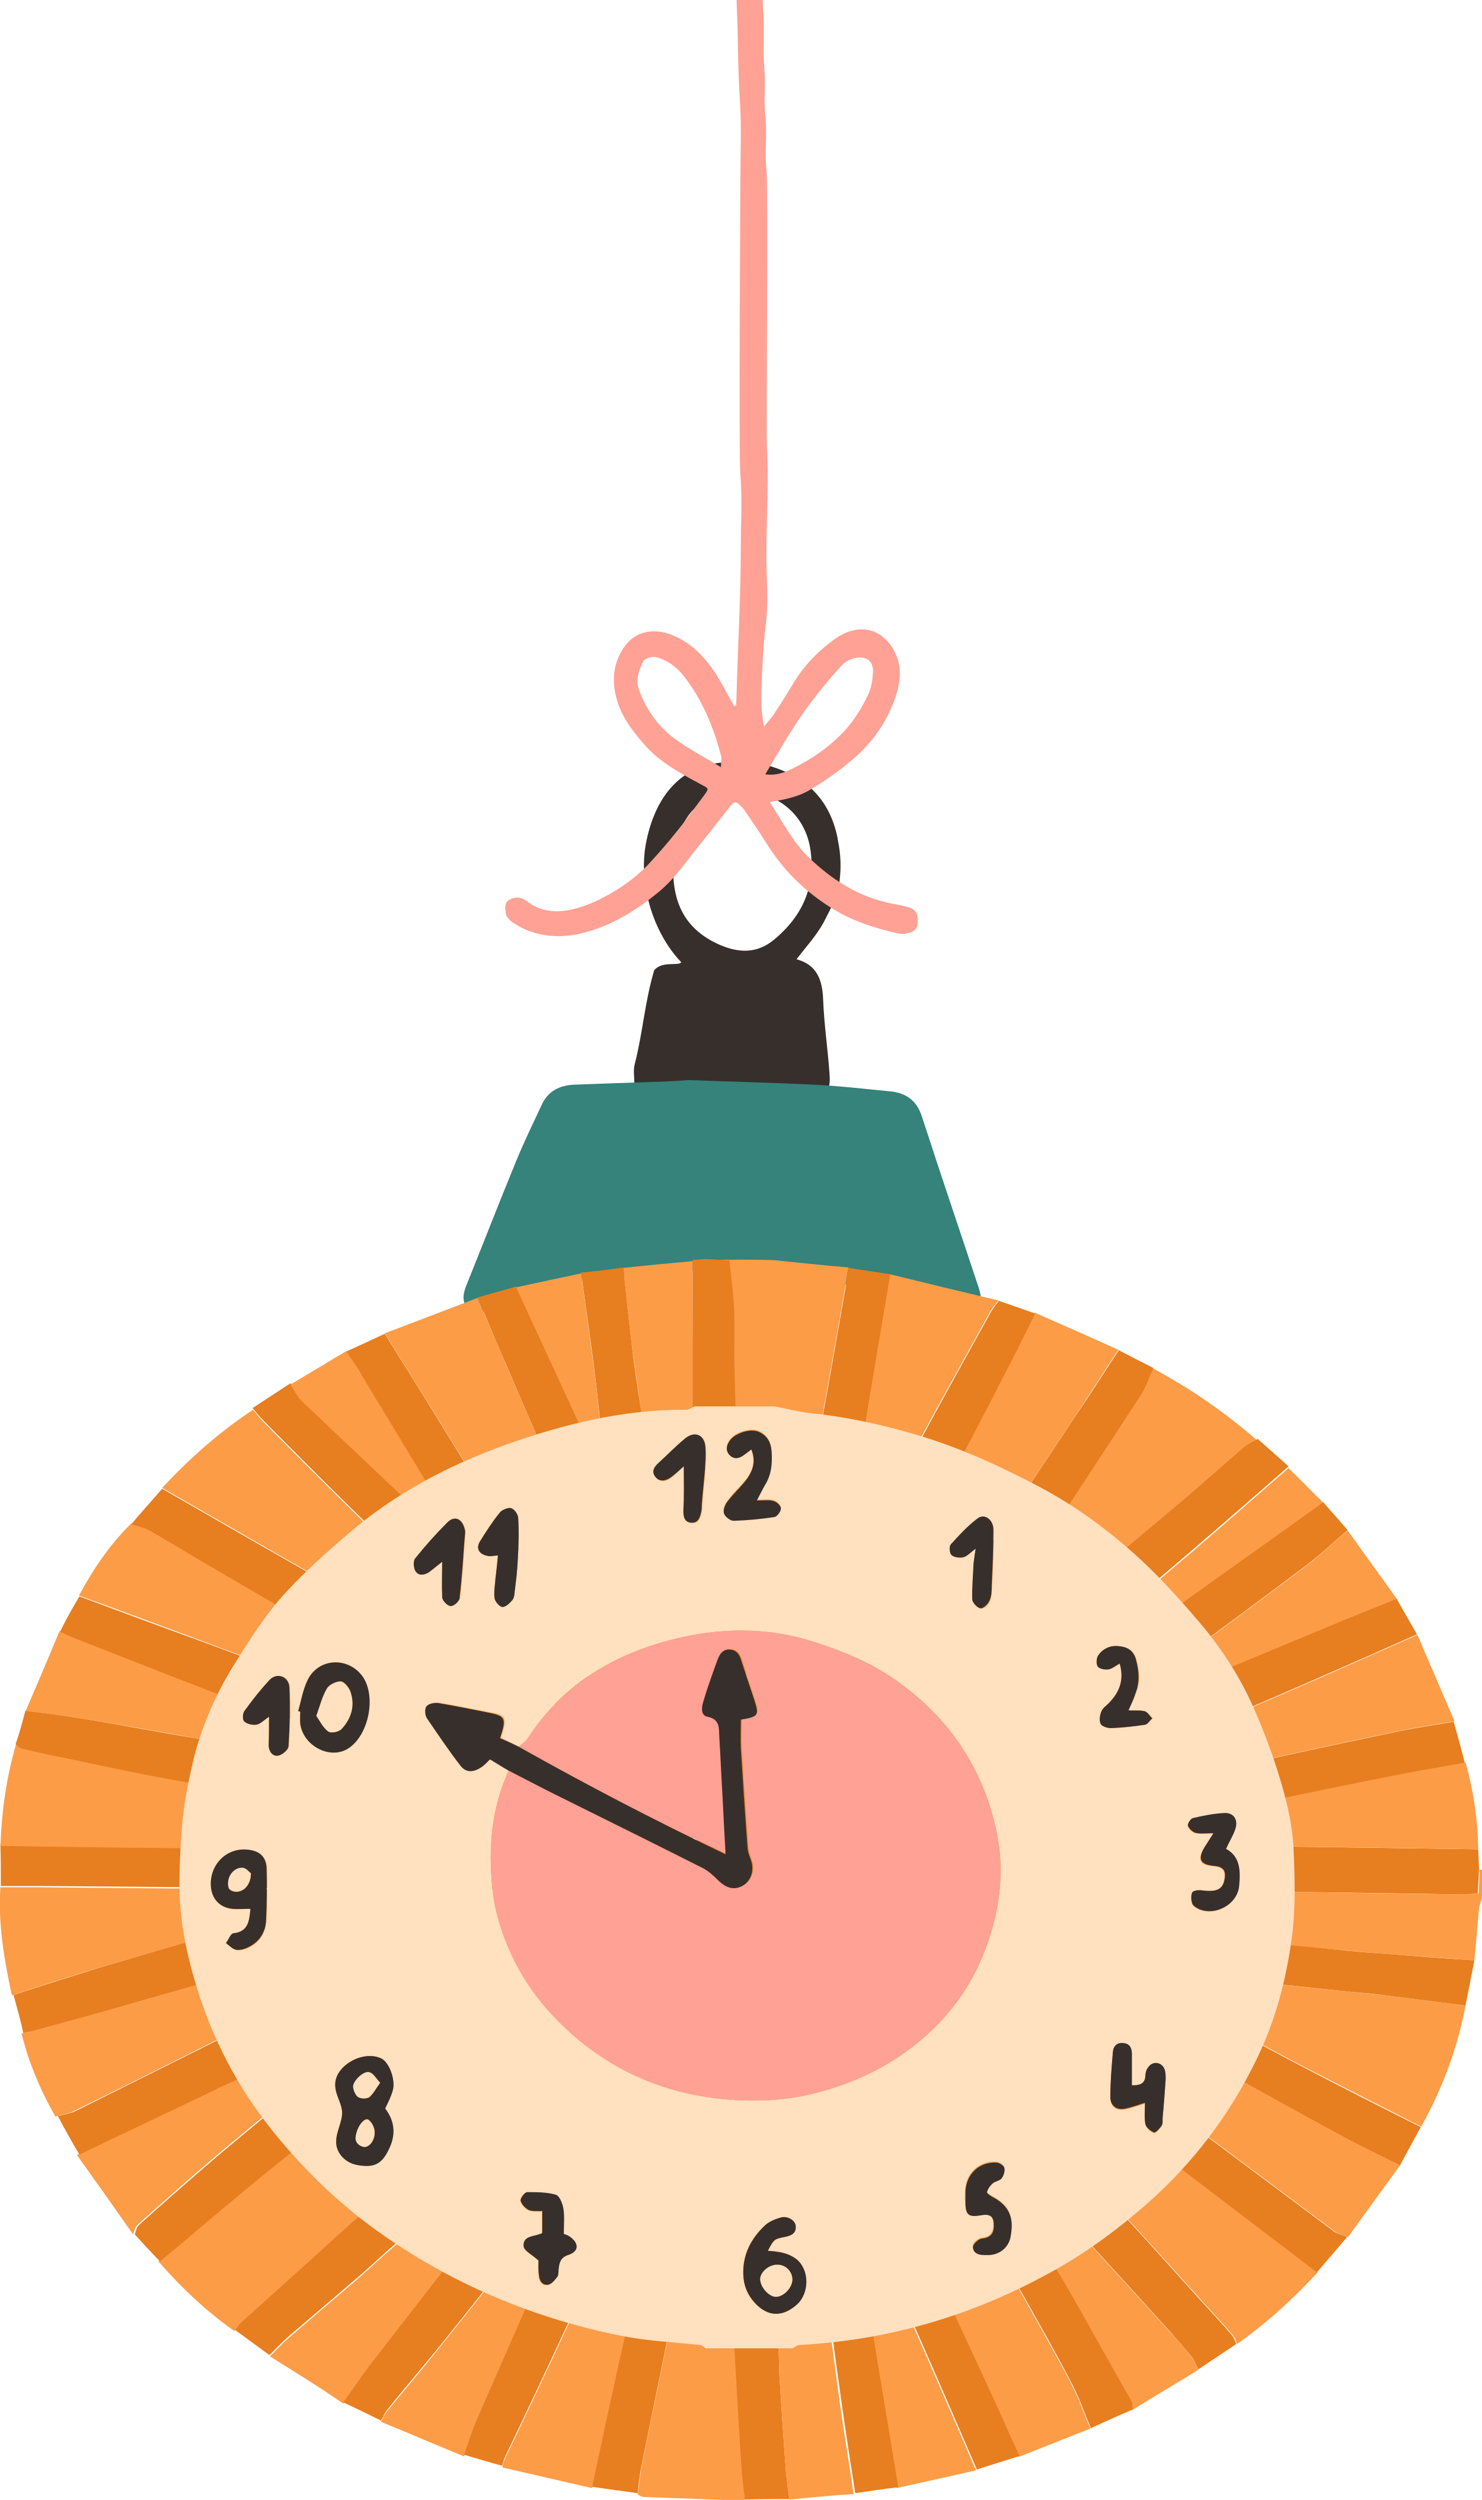 <svg width="166" height="280" viewBox="0 0 166 280" fill="none" xmlns="http://www.w3.org/2000/svg">
<g clip-path="url(#clip0)">
<path d="M94.046 98.645C93.857 100.3 93.005 101.86 92.249 103.326C91.444 104.792 90.309 106.022 89.221 107.441C91.492 108.055 92.107 109.71 92.201 111.933C92.296 114.676 92.722 117.466 92.911 120.209C93.053 122.195 92.722 122.431 90.687 122.431C86.619 122.431 82.551 122.337 78.482 122.337C76.874 122.337 72.096 121.864 71.055 121.296C71.055 120.634 70.913 119.878 71.102 119.168C72.001 115.669 72.238 112.122 73.278 108.67C74.177 107.582 76.022 108.244 76.306 107.772C73.136 104.461 71.528 99.023 72.332 94.578C73.184 89.944 75.644 86.066 80.469 85.451C82.125 85.215 85.815 85.687 86.004 85.735C90.214 86.917 92.911 89.471 93.81 93.821C93.81 94.152 94.377 95.855 94.046 98.645ZM75.407 97.652C75.454 101.151 76.732 103.752 79.76 105.407C81.983 106.589 84.395 107.11 86.619 105.313C89.93 102.617 91.444 99.165 90.735 94.909C90.072 91.22 87.139 88.808 83.449 88.667C79.428 88.525 76.826 90.369 75.786 94.247C75.454 95.287 75.597 96.517 75.407 97.652Z" fill="#372F2C"/>
<path d="M77.016 120.965C81.746 121.155 86.43 121.249 91.113 121.486C93.999 121.627 96.885 121.958 99.77 122.242C101.521 122.431 102.703 123.283 103.271 125.08C105.353 131.511 107.529 137.895 109.657 144.326C109.799 144.799 109.941 145.367 109.799 145.84C109.657 146.313 109.279 146.927 108.853 147.116C108.427 147.306 107.529 147.116 107.339 146.833C106.724 145.84 105.778 145.745 104.832 145.603C99.439 144.705 94.046 143.617 88.606 143.002C82.267 142.293 75.88 142.151 69.494 142.719C65.425 143.097 61.404 143.57 57.525 144.752C56.343 145.083 55.16 145.319 54.498 146.596C54.308 146.975 53.315 147.211 52.842 147.069C52.416 146.927 51.99 146.171 51.943 145.603C51.848 144.988 52.085 144.326 52.322 143.759C54.166 139.172 55.964 134.537 57.856 129.95C58.708 127.87 59.701 125.836 60.648 123.803C61.357 122.195 62.729 121.533 64.385 121.486C67.933 121.344 71.481 121.249 75.029 121.107C75.738 121.06 77.016 121.013 77.016 120.965Z" fill="#35837A"/>
<path d="M166 212.565C165.905 212.943 165.716 213.369 165.669 213.747C165.48 215.686 165.338 217.625 165.148 219.564C161.506 219.28 157.863 219.044 154.221 218.76C152.754 218.665 151.288 218.476 149.821 218.382C147.077 218.145 144.333 217.909 141.59 217.625C140.502 217.531 139.414 217.341 138.373 217.294C136.717 217.247 135.014 217.105 133.358 217.341C132.696 217.436 131.892 218.334 131.561 219.044C131.135 219.99 131.797 220.794 132.743 221.172C133.169 221.361 133.595 221.503 134.021 221.503C135.913 221.645 137.852 221.739 139.745 221.928C143.482 222.307 147.266 222.685 151.004 223.063C152.423 223.205 153.795 223.347 155.214 223.489C158.194 223.867 161.175 224.246 164.155 224.624C163.256 229.4 161.553 233.94 159.188 238.196C154.788 235.926 150.341 233.704 145.942 231.434C142.914 229.873 139.934 228.218 136.954 226.563C136.055 226.09 135.25 225.381 134.352 224.908C133.027 224.198 131.702 224.577 130.993 225.712C130.378 226.657 130.709 227.698 131.892 228.691C132.223 228.975 132.554 229.353 132.932 229.542C136.386 231.481 139.887 233.42 143.387 235.359C145.989 236.777 148.544 238.243 151.193 239.615C153.038 240.608 154.977 241.506 156.87 242.452C154.93 245.148 152.943 247.843 151.004 250.539C150.483 250.349 149.868 250.208 149.443 249.877C144.239 245.999 139.082 242.121 133.879 238.243C131.986 236.825 130.047 235.453 128.107 234.082C127.256 233.467 126.262 233.042 125.269 233.798C123.755 234.839 123.897 236.541 125.505 237.77C128.769 240.182 131.986 242.594 135.203 245.053C139.366 248.174 143.482 251.343 147.598 254.511C144.854 257.49 141.873 260.186 138.562 262.55C138.42 262.219 138.325 261.794 138.089 261.557C137.001 260.28 135.865 259.051 134.73 257.821C130.898 253.565 127.066 249.356 123.187 245.1C120.207 241.837 117.227 238.527 114.152 235.311C110.509 231.481 106.819 227.698 103.129 223.915C99.723 220.462 96.27 217.058 92.864 213.653C92.485 213.274 92.107 212.802 91.681 212.329C93.1 212.14 94.377 211.856 95.655 211.856C105.211 211.714 114.719 211.525 124.275 211.477C129.574 211.477 134.825 211.714 140.123 211.809C148.118 211.95 156.113 212.092 164.108 212.187C164.581 212.187 165.101 212.092 165.622 212.045C165.669 211.099 165.716 210.248 165.763 209.397C165.858 209.397 166 209.444 166.095 209.444C166 210.484 166 211.525 166 212.565Z" fill="#FC9C47"/>
<path d="M79.05 141.158C79.097 141.063 86.099 141.063 86.903 141.158C89.599 141.442 92.296 141.725 95.04 141.962C94.898 142.719 94.756 143.475 94.661 144.232C93.999 148.015 93.337 151.751 92.674 155.534C91.917 159.648 91.113 163.81 90.403 167.924C89.694 172.322 89.079 176.767 88.369 181.165C88.133 182.725 88.842 184.286 90.025 184.57C91.066 184.854 92.343 183.955 92.722 182.394C93.573 178.469 94.33 174.544 95.04 170.572C95.702 166.931 96.27 163.29 96.837 159.648C97.263 157.047 97.689 154.494 98.115 151.94C98.635 148.866 99.155 145.792 99.676 142.719C103.744 143.712 107.812 144.705 111.834 145.651C111.55 146.076 111.171 146.454 110.935 146.88C108.853 150.663 106.772 154.399 104.69 158.182C102.893 161.493 101.048 164.85 99.297 168.208C98.682 169.343 98.257 170.572 99.108 171.802C101.048 172.937 101.994 172.842 103.129 170.998C104.69 168.444 106.204 165.796 107.623 163.148C109.752 159.175 111.786 155.156 113.868 151.136C114.577 149.765 115.24 148.393 115.902 147.022C119.024 148.393 122.146 149.765 125.269 151.183C123.613 153.69 122.005 156.243 120.349 158.75C116.753 164.188 113.111 169.626 109.468 175.065C107.812 177.524 106.109 179.935 104.501 182.394C103.602 183.766 103.697 185.232 104.643 185.894C105.542 186.556 107.197 186.319 108.096 185.279C109.374 183.766 110.651 182.205 111.739 180.597C117.085 172.558 122.43 164.424 127.729 156.338C128.344 155.392 128.675 154.304 129.148 153.264C133.358 155.534 137.285 158.23 140.833 161.351C140.312 161.682 139.697 161.965 139.224 162.344C137.143 164.141 135.061 165.985 132.98 167.782C129.858 170.43 126.688 173.031 123.566 175.727C120.254 178.564 117.037 181.496 113.726 184.381C109.326 188.211 104.832 191.947 100.433 195.777C96.506 199.182 92.674 202.729 88.795 206.181C86.761 207.978 85.862 207.127 84.632 205.33C84.254 204.81 84.206 204.006 84.159 203.296C83.97 200.033 83.875 196.77 83.733 193.46C83.591 190.008 83.497 186.509 83.355 183.057C83.213 180.125 83.118 177.145 82.976 174.213C82.834 171.66 82.692 169.106 82.598 166.505C82.456 162.013 82.314 157.52 82.219 153.028C82.172 150.9 82.267 148.772 82.172 146.644C82.078 144.894 81.841 143.097 81.652 141.347C80.753 141.253 79.901 141.205 79.05 141.158Z" fill="#FC9C47"/>
<path d="M165.574 207.127C165.622 207.883 165.622 208.64 165.669 209.397C165.622 210.248 165.574 211.052 165.527 212.045C165.007 212.092 164.533 212.187 164.013 212.187C156.018 212.045 148.023 211.95 140.028 211.809C134.73 211.714 129.479 211.43 124.181 211.477C114.625 211.525 105.116 211.714 95.56 211.856C94.283 211.856 93.053 212.14 91.586 212.329C92.012 212.802 92.343 213.274 92.769 213.653C96.175 217.105 99.628 220.462 103.034 223.915C106.724 227.698 110.414 231.481 114.057 235.311C117.085 238.527 120.112 241.837 123.093 245.1C126.972 249.309 130.804 253.565 134.635 257.821C135.771 259.051 136.906 260.28 137.994 261.557C138.231 261.841 138.325 262.219 138.467 262.55C137.048 263.496 135.629 264.442 134.21 265.388C133.973 264.962 133.831 264.442 133.547 264.063C132.743 263.07 131.892 262.125 131.04 261.131C127.019 256.686 122.998 252.288 118.977 247.89C116.091 244.769 113.253 241.601 110.367 238.527C107.481 235.453 104.596 232.427 101.663 229.448C97.216 224.955 92.722 220.51 88.227 216.017C87.802 215.592 87.281 215.166 86.856 214.788C85.436 215.403 84.774 216.301 84.963 217.72C85.105 218.666 85.294 219.611 85.342 220.557C85.626 225.57 85.862 230.535 86.146 235.548C86.288 238.054 86.43 240.561 86.524 243.067C86.666 246.708 86.808 250.397 86.903 254.038C87.045 257.821 87.187 261.604 87.281 265.388C87.281 265.529 87.281 265.624 87.281 265.766C87.518 269.454 87.754 273.19 88.038 276.879C88.133 277.872 88.275 278.912 88.417 279.905C86.761 279.905 85.058 279.905 83.402 279.953C83.26 278.818 83.118 277.683 83.024 276.501C82.74 272.292 82.456 268.036 82.267 263.827C81.983 258.389 81.746 252.95 81.463 247.465C81.321 244.769 81.179 242.074 81.084 239.378C80.942 235.453 80.847 231.528 80.658 227.603C80.564 225.381 80.327 223.111 80.185 220.888C80.185 220.794 79.996 220.746 79.76 220.604C79.286 221.077 78.766 221.55 78.246 222.023C75.928 224.057 73.657 226.137 71.291 228.123C67.98 230.961 64.621 233.751 61.31 236.588C59.086 238.527 56.863 240.513 54.639 242.405C51.139 245.431 47.591 248.411 44.137 251.437C42.671 252.714 41.299 254.038 39.832 255.268C37.373 257.396 34.865 259.524 32.358 261.652C31.601 262.314 30.891 263.07 30.182 263.78C28.904 262.834 27.58 261.888 26.303 260.942C26.587 260.611 26.823 260.186 27.154 259.902C29.803 257.49 32.5 255.078 35.196 252.667C36.663 251.343 38.129 249.971 39.643 248.647C42.103 246.519 44.658 244.391 47.118 242.263C49.388 240.277 51.659 238.243 53.93 236.304C58.235 232.616 62.54 228.975 66.845 225.286C68.169 224.151 69.447 222.969 70.771 221.834C73.562 219.375 76.401 216.916 79.192 214.504C79.996 213.842 80.138 213.038 79.665 211.998C79.192 211.998 78.766 211.998 78.293 211.998C67.602 211.856 56.863 211.761 46.172 211.619C32.311 211.477 18.402 211.336 4.541 211.241C3.075 211.241 1.561 211.241 0.095 211.241C0.095 209.68 0.095 208.167 0.047 206.607C26.208 207.127 52.321 206.985 78.766 206.985C78.388 206.512 78.246 206.276 78.056 206.134C74.225 202.54 70.345 198.946 66.513 195.304C63.533 192.467 60.506 189.63 57.572 186.745C51.328 180.692 45.131 174.592 38.886 168.491C35.764 165.418 32.689 162.296 29.567 159.175C29.094 158.702 28.715 158.23 28.29 157.709C29.709 156.764 31.128 155.865 32.547 154.919C32.973 155.534 33.257 156.291 33.777 156.764C38.792 161.587 43.853 166.363 48.915 171.14C52.889 174.923 56.816 178.753 60.742 182.584C65.804 187.502 70.819 192.373 75.88 197.291C76.826 198.189 77.867 198.993 78.908 199.892C79.05 199.844 79.192 199.797 79.286 199.702C79.097 196.723 78.908 193.697 78.766 190.717C78.624 187.265 78.482 183.766 78.34 180.314C78.246 177.618 78.056 174.923 77.962 172.227C77.82 168.633 77.631 165.039 77.583 161.445C77.536 154.683 77.583 147.873 77.583 141.111C78.056 141.063 78.577 141.063 79.05 141.016C79.901 141.063 80.706 141.111 81.699 141.158C81.888 142.955 82.125 144.705 82.219 146.454C82.314 148.582 82.219 150.71 82.267 152.839C82.361 157.331 82.503 161.824 82.645 166.316C82.74 168.87 82.882 171.423 83.024 174.024C83.166 176.956 83.308 179.935 83.402 182.867C83.544 186.319 83.639 189.819 83.781 193.271C83.922 196.534 84.017 199.797 84.206 203.107C84.254 203.817 84.301 204.621 84.679 205.141C85.909 206.938 86.808 207.789 88.842 205.992C92.722 202.54 96.553 198.993 100.48 195.588C104.879 191.758 109.374 187.975 113.773 184.191C117.085 181.354 120.301 178.422 123.613 175.537C126.735 172.842 129.905 170.241 133.027 167.593C135.109 165.796 137.19 163.952 139.272 162.155C139.745 161.776 140.312 161.492 140.88 161.161C142.015 162.202 143.198 163.195 144.333 164.235C140.738 167.404 137.095 170.572 133.453 173.693C129.337 177.24 125.127 180.739 120.964 184.286C117.132 187.596 113.3 190.907 109.468 194.217C105.305 197.858 101.142 201.499 97.026 205.141C96.506 205.614 96.033 206.181 95.371 206.843C119.024 206.37 142.299 206.796 165.574 207.127Z" fill="#E77E1F"/>
<path d="M0.047 211.383C1.514 211.383 3.028 211.383 4.494 211.383C18.355 211.525 32.263 211.619 46.124 211.761C56.816 211.856 67.554 211.998 78.246 212.14C78.671 212.14 79.144 212.14 79.618 212.14C80.091 213.18 79.949 213.937 79.144 214.646C76.353 217.105 73.515 219.517 70.724 221.976C69.399 223.111 68.122 224.293 66.797 225.428C62.492 229.116 58.188 232.758 53.883 236.446C51.612 238.433 49.341 240.466 47.07 242.405C44.61 244.533 42.056 246.661 39.596 248.789C38.082 250.113 36.616 251.484 35.149 252.809C32.453 255.22 29.803 257.632 27.107 260.044C26.776 260.328 26.539 260.753 26.255 261.084C23.086 258.862 20.295 256.213 17.74 253.281C20.673 250.822 23.606 248.316 26.587 245.857C29.141 243.729 31.743 241.648 34.345 239.567C36.568 237.77 38.839 235.926 41.015 234.082C41.63 233.562 42.198 232.9 42.623 232.19C43.144 231.386 43.191 230.535 42.482 229.684C41.772 228.833 40.92 228.596 39.88 229.022C39.359 229.258 38.792 229.448 38.319 229.826C35.244 232.332 32.169 234.886 29.094 237.392C26.918 239.189 24.741 240.986 22.613 242.83C20.2 244.911 17.787 247.039 15.375 249.215C15.138 249.451 15.044 249.877 14.902 250.255C12.82 247.276 10.739 244.344 8.61 241.364C13.814 238.858 19.065 236.399 24.268 233.893C26.634 232.758 29.094 231.717 31.364 230.488C32.973 229.589 34.534 228.549 35.953 227.367C36.899 226.61 36.899 225.286 36.237 224.435C35.48 223.394 34.629 223.158 33.351 223.773C32.405 224.198 31.601 224.813 30.655 225.286C23.18 229.022 15.706 232.805 8.184 236.494C7.569 236.777 6.859 236.872 6.197 237.061C4.541 234.129 3.217 231.055 2.413 227.745C2.838 227.651 3.311 227.603 3.737 227.461C7.191 226.516 10.644 225.522 14.098 224.577C18.544 223.3 22.944 222.07 27.391 220.746C28.337 220.463 29.33 219.942 30.087 219.328C31.506 218.145 31.175 216.301 29.425 215.639C28.857 215.403 28.053 215.497 27.438 215.686C21.95 217.247 16.463 218.807 11.023 220.415C7.758 221.361 4.541 222.449 1.325 223.489C0.473 219.469 -0.237 215.497 0.047 211.383Z" fill="#FC9C47"/>
<path d="M28.337 157.898C28.763 158.371 29.141 158.892 29.614 159.364C32.689 162.486 35.811 165.607 38.934 168.68C45.131 174.781 51.375 180.881 57.62 186.934C60.553 189.819 63.581 192.656 66.561 195.494C70.393 199.135 74.272 202.682 78.104 206.323C78.293 206.512 78.435 206.701 78.813 207.174C52.321 207.08 26.208 207.221 0.047 206.749C0.189 202.871 0.71 199.088 1.798 195.352C2.034 195.541 2.271 195.825 2.555 195.872C4.021 196.25 5.535 196.581 7.049 196.865C11.164 197.716 15.28 198.567 19.443 199.371C23.748 200.175 28.1 200.885 32.453 201.594C34.108 201.878 35.764 201.972 37.42 202.114C38.508 202.209 39.123 201.499 39.501 200.648C39.927 199.702 39.549 198.804 38.697 198.284C37.893 197.811 36.994 197.291 36.095 197.101C31.412 196.25 26.681 195.494 21.95 194.69C17.882 193.98 13.814 193.224 9.698 192.562C7.427 192.183 5.156 191.947 2.886 191.616C4.163 188.637 5.44 185.657 6.67 182.678C7.238 182.962 7.853 183.246 8.421 183.435C15.8 186.319 23.18 189.251 30.608 192.041C31.885 192.514 33.351 192.562 34.723 192.704C35.859 192.798 36.568 191.994 36.805 191.048C36.994 190.15 36.568 189.299 35.622 188.826C34.771 188.4 33.872 187.975 32.973 187.644C29.378 186.272 25.782 184.995 22.187 183.624C17.74 181.969 13.293 180.314 8.846 178.706C10.455 175.727 12.3 172.984 14.712 170.619C15.422 170.856 16.179 170.998 16.841 171.376C19.396 172.842 21.95 174.355 24.458 175.868C29.709 178.942 35.007 182.016 40.258 185.09C42.955 186.65 45.651 188.306 48.679 189.251C49.294 189.015 49.909 188.826 50.429 188.637C51.47 186.698 51.517 186.603 50.098 185.232C49.53 184.712 48.915 184.286 48.253 183.86C46.928 183.056 45.557 182.347 44.232 181.591C38.981 178.611 33.73 175.585 28.526 172.606C25.073 170.619 21.619 168.633 18.166 166.647C21.194 163.384 24.552 160.405 28.337 157.898Z" fill="#FC9C47"/>
<path d="M88.417 279.953C88.275 278.96 88.133 277.919 88.038 276.926C87.754 273.238 87.518 269.502 87.281 265.813C87.281 265.671 87.281 265.577 87.281 265.435C87.139 261.652 86.997 257.868 86.903 254.085C86.761 250.444 86.666 246.755 86.524 243.114C86.43 240.608 86.288 238.101 86.146 235.595C85.909 230.582 85.626 225.617 85.342 220.604C85.294 219.659 85.105 218.713 84.963 217.767C84.774 216.348 85.389 215.45 86.856 214.835C87.329 215.261 87.802 215.639 88.227 216.065C92.722 220.557 97.216 225.002 101.663 229.495C104.596 232.474 107.481 235.501 110.367 238.574C113.253 241.648 116.138 244.817 118.977 247.938C122.998 252.336 127.019 256.781 131.04 261.179C131.892 262.125 132.743 263.07 133.547 264.111C133.831 264.489 134.02 265.009 134.21 265.435C131.75 266.948 129.29 268.414 126.83 269.927C126.783 269.596 126.83 269.265 126.688 268.982C124.417 264.867 122.146 260.8 119.781 256.734C118.693 254.842 117.605 252.95 116.28 251.201C114.672 249.025 112.969 249.262 111.644 251.957C112.401 253.329 113.3 254.795 114.104 256.308C116.044 259.807 118.031 263.26 119.876 266.759C120.775 268.461 121.39 270.258 122.146 272.008C119.45 273.048 116.801 274.136 114.104 275.176C113.158 273.001 112.165 270.826 111.171 268.698C108.948 263.827 106.677 259.003 104.454 254.18C103.413 251.91 102.088 251.626 100.101 253.234C99.723 254.7 100.196 256.024 100.811 257.301C101.568 258.956 102.325 260.564 103.034 262.219C105.163 267.043 107.245 271.866 109.326 276.69C106.346 277.352 103.413 278.014 100.433 278.676C100.196 277.352 100.007 276.028 99.77 274.704C99.061 270.4 98.351 266.144 97.641 261.841C97.358 260.28 97.168 258.672 96.837 257.112C96.553 255.788 95.418 255.078 94.094 255.268C93.005 255.409 92.58 256.024 92.58 257.537C92.58 258.436 92.769 259.334 92.864 260.186C93.289 263.212 93.668 266.286 94.094 269.313C94.567 272.67 95.134 275.98 95.607 279.338C93.337 279.48 90.877 279.716 88.417 279.953Z" fill="#FC9C47"/>
<path d="M30.229 263.922C30.939 263.212 31.648 262.456 32.405 261.794C34.865 259.666 37.373 257.537 39.88 255.409C41.346 254.133 42.718 252.809 44.185 251.579C47.685 248.552 51.233 245.573 54.687 242.547C56.91 240.608 59.134 238.622 61.357 236.73C64.669 233.893 68.027 231.103 71.339 228.265C73.657 226.232 75.975 224.198 78.293 222.165C78.813 221.692 79.286 221.219 79.807 220.746C80.043 220.888 80.233 220.983 80.233 221.03C80.422 223.253 80.611 225.475 80.706 227.745C80.895 231.67 80.99 235.595 81.131 239.52C81.226 242.216 81.368 244.911 81.51 247.607C81.746 253.045 82.03 258.531 82.314 263.969C82.551 268.178 82.787 272.434 83.071 276.642C83.166 277.777 83.308 278.912 83.449 280.095C79.665 279.953 75.88 279.811 72.096 279.669C71.859 279.669 71.623 279.48 71.433 279.385C71.575 278.439 71.67 277.494 71.812 276.548C72.9 271.11 74.035 265.671 75.123 260.28C75.407 258.909 75.597 257.49 75.644 256.119C75.691 255.031 74.84 253.991 73.988 253.802C73.089 253.612 72.048 254.322 71.575 255.362C71.433 255.693 71.291 256.071 71.244 256.45C70.535 259.618 69.778 262.787 69.068 265.955C68.122 270.164 67.223 274.42 66.324 278.676C62.965 277.919 59.607 277.115 56.248 276.359C56.343 276.075 56.39 275.744 56.532 275.46C58.85 270.589 61.168 265.719 63.439 260.8C64.385 258.767 65.331 256.734 66.088 254.606C66.419 253.707 66.372 252.525 66.135 251.626C65.946 250.917 65.189 250.255 64.148 250.349C62.871 250.444 62.209 251.343 61.736 252.336C58.944 258.625 56.153 264.915 53.41 271.204C52.842 272.481 52.463 273.852 51.99 275.129C48.868 273.852 45.793 272.528 42.671 271.251C42.907 270.826 43.097 270.353 43.428 269.975C45.131 267.894 46.881 265.86 48.584 263.732C51.233 260.422 53.883 257.159 56.437 253.802C58.14 251.579 59.749 249.215 61.263 246.85C62.114 245.573 61.83 244.249 60.789 243.398C59.749 242.594 58.897 242.641 57.667 244.107C55.68 246.472 53.93 248.978 52.038 251.39C48.584 255.835 45.084 260.28 41.677 264.725C40.542 266.191 39.549 267.705 38.461 269.218C35.717 267.326 32.973 265.624 30.229 263.922Z" fill="#FC9C47"/>
<path d="M77.583 141.253C77.583 148.015 77.536 154.825 77.583 161.587C77.631 165.181 77.82 168.775 77.962 172.369C78.056 175.065 78.246 177.76 78.34 180.456C78.482 183.908 78.577 187.407 78.766 190.859C78.908 193.886 79.097 196.865 79.286 199.844C79.144 199.892 79.003 199.939 78.908 200.033C77.915 199.182 76.826 198.378 75.88 197.433C70.819 192.562 65.804 187.644 60.742 182.725C56.816 178.895 52.889 175.112 48.915 171.281C43.901 166.458 38.839 161.729 33.777 156.905C33.257 156.385 32.926 155.676 32.547 155.061C34.629 153.832 36.71 152.555 38.792 151.325C39.454 152.318 40.069 153.359 40.731 154.352C43.806 159.412 46.834 164.424 49.909 169.484C50.618 170.619 51.47 171.66 52.322 172.7C52.936 173.457 53.693 173.504 54.545 173.031C56.011 172.275 56.39 171.187 55.444 169.437C53.835 166.6 52.085 163.81 50.382 161.067C47.969 157.142 45.509 153.217 43.097 149.339C46.55 148.015 50.051 146.691 53.504 145.367C54.592 147.968 55.728 150.569 56.816 153.17C58.282 156.574 59.796 159.979 61.263 163.431C62.776 167.025 64.29 170.667 65.804 174.261C66.466 175.821 67.46 176.436 68.974 176.058C69.683 175.869 70.109 176.058 70.724 176.341C72.332 177.098 74.177 175.821 74.035 174.071C73.846 171.991 73.515 169.91 73.184 167.782C72.711 164.424 72.238 161.067 71.765 157.757C71.433 155.298 71.055 152.839 70.724 150.379C70.393 147.589 70.109 144.799 69.825 142.009C72.427 141.725 74.981 141.489 77.583 141.253Z" fill="#FC9C47"/>
<path d="M69.825 141.962C70.109 144.752 70.393 147.542 70.724 150.332C71.008 152.791 71.386 155.25 71.765 157.709C72.238 161.067 72.711 164.424 73.184 167.735C73.468 169.815 73.799 171.896 74.035 174.024C74.225 175.774 72.38 177.051 70.724 176.294C70.109 176.01 69.683 175.821 68.974 176.01C67.412 176.389 66.466 175.821 65.804 174.213C64.243 170.619 62.776 166.978 61.263 163.384C59.796 159.979 58.282 156.574 56.816 153.122C55.68 150.521 54.592 147.92 53.504 145.319C54.923 144.894 56.39 144.516 57.809 144.09C61.12 151.278 64.432 158.466 67.791 165.701C67.838 164.614 67.649 163.526 67.554 162.486C67.27 159.837 67.034 157.142 66.703 154.494C66.23 150.521 65.615 146.549 65.094 142.529C66.656 142.388 68.264 142.198 69.825 141.962Z" fill="#E77E1F"/>
<path d="M18.166 166.742C21.619 168.728 25.073 170.714 28.526 172.7C33.777 175.679 38.981 178.706 44.232 181.685C45.557 182.442 46.928 183.151 48.253 183.955C48.915 184.333 49.578 184.806 50.098 185.326C51.517 186.65 51.517 186.745 50.429 188.731C49.909 188.92 49.294 189.11 48.679 189.346C45.651 188.4 42.955 186.745 40.258 185.185C35.007 182.111 29.709 179.037 24.458 175.963C21.903 174.497 19.396 172.937 16.841 171.471C16.179 171.092 15.422 170.95 14.712 170.714C15.848 169.343 17.03 168.066 18.166 166.742Z" fill="#E77E1F"/>
<path d="M2.838 191.616C5.109 191.9 7.38 192.183 9.651 192.562C13.719 193.224 17.835 194.028 21.903 194.69C26.634 195.494 31.364 196.25 36.048 197.101C36.947 197.291 37.846 197.764 38.65 198.284C39.501 198.804 39.88 199.702 39.454 200.648C39.075 201.452 38.461 202.209 37.373 202.114C35.717 201.972 34.061 201.878 32.405 201.594C28.053 200.885 23.701 200.175 19.396 199.371C15.28 198.615 11.117 197.716 7.001 196.865C5.488 196.581 4.021 196.25 2.507 195.872C2.223 195.825 1.987 195.541 1.75 195.352C2.176 194.122 2.507 192.893 2.838 191.616Z" fill="#E77E1F"/>
<path d="M15.091 250.255C15.233 249.924 15.28 249.451 15.564 249.214C17.929 247.086 20.342 244.958 22.802 242.83C24.931 240.986 27.107 239.189 29.283 237.392C32.358 234.838 35.386 232.332 38.508 229.826C38.934 229.447 39.501 229.258 40.069 229.022C41.062 228.596 41.914 228.833 42.671 229.684C43.38 230.488 43.333 231.339 42.813 232.19C42.387 232.9 41.819 233.562 41.204 234.082C38.981 235.926 36.758 237.77 34.534 239.567C31.932 241.648 29.33 243.729 26.776 245.857C23.795 248.316 20.91 250.822 17.929 253.281C16.936 252.288 15.99 251.248 15.091 250.255Z" fill="#E77E1F"/>
<path d="M38.461 269.076C39.549 267.563 40.542 266.05 41.677 264.584C45.131 260.138 48.584 255.693 52.038 251.248C53.93 248.836 55.728 246.33 57.667 243.965C58.897 242.499 59.749 242.452 60.789 243.256C61.83 244.107 62.114 245.431 61.263 246.708C59.701 249.073 58.14 251.39 56.437 253.66C53.883 257.017 51.233 260.328 48.584 263.591C46.881 265.671 45.131 267.705 43.428 269.833C43.097 270.211 42.955 270.684 42.671 271.11C41.252 270.4 39.88 269.738 38.461 269.076Z" fill="#E77E1F"/>
<path d="M164.155 224.624C161.175 224.246 158.194 223.867 155.214 223.489C153.795 223.3 152.423 223.205 151.004 223.063C147.266 222.685 143.529 222.26 139.745 221.928C137.852 221.739 135.913 221.645 134.021 221.503C133.595 221.456 133.122 221.314 132.743 221.172C131.797 220.794 131.182 219.99 131.561 219.044C131.892 218.334 132.696 217.436 133.358 217.341C135.014 217.105 136.717 217.247 138.373 217.294C139.461 217.341 140.549 217.531 141.59 217.625C144.333 217.862 147.077 218.098 149.821 218.382C151.288 218.524 152.754 218.665 154.221 218.76C157.863 219.044 161.506 219.328 165.148 219.564C164.817 221.219 164.486 222.922 164.155 224.624Z" fill="#E77E1F"/>
<path d="M6.481 237.014C7.143 236.825 7.853 236.73 8.468 236.446C15.942 232.71 23.464 228.975 30.939 225.239C31.838 224.766 32.689 224.198 33.635 223.725C34.913 223.111 35.717 223.347 36.521 224.388C37.183 225.239 37.136 226.563 36.237 227.319C34.818 228.454 33.257 229.542 31.648 230.441C29.33 231.67 26.918 232.71 24.552 233.845C19.349 236.352 14.098 238.811 8.894 241.317C8.042 239.898 7.238 238.433 6.481 237.014Z" fill="#E77E1F"/>
<path d="M8.894 178.8C13.341 180.456 17.787 182.111 22.234 183.719C25.83 185.043 29.425 186.367 33.02 187.738C33.919 188.069 34.771 188.495 35.669 188.92C36.568 189.346 37.041 190.197 36.852 191.143C36.616 192.089 35.906 192.893 34.771 192.798C33.399 192.656 31.932 192.609 30.655 192.136C23.228 189.346 15.848 186.414 8.468 183.529C7.853 183.293 7.285 183.009 6.718 182.773C7.38 181.401 8.137 180.077 8.894 178.8Z" fill="#E77E1F"/>
<path d="M156.822 242.499C154.93 241.554 153.038 240.655 151.146 239.662C148.544 238.291 145.942 236.825 143.34 235.406C139.839 233.467 136.386 231.528 132.885 229.589C132.507 229.353 132.176 229.022 131.844 228.738C130.662 227.745 130.378 226.705 130.946 225.759C131.655 224.624 133.027 224.246 134.304 224.955C135.203 225.428 136.007 226.09 136.906 226.61C139.887 228.265 142.867 229.92 145.895 231.481C150.294 233.798 154.741 236.021 159.14 238.243C158.384 239.615 157.627 241.033 156.822 242.499Z" fill="#E77E1F"/>
<path d="M147.503 254.511C143.387 251.343 139.224 248.221 135.109 245.053C131.892 242.594 128.628 240.182 125.411 237.77C123.802 236.541 123.66 234.839 125.174 233.798C126.215 233.089 127.161 233.467 128.013 234.082C129.952 235.453 131.892 236.825 133.784 238.243C138.988 242.121 144.144 245.999 149.348 249.877C149.774 250.208 150.389 250.302 150.909 250.539C149.774 251.863 148.638 253.187 147.503 254.511Z" fill="#E77E1F"/>
<path d="M1.514 223.442C4.731 222.401 7.948 221.361 11.212 220.368C16.652 218.76 22.14 217.152 27.627 215.639C28.242 215.45 29.046 215.403 29.614 215.592C31.364 216.254 31.696 218.051 30.276 219.28C29.52 219.942 28.526 220.415 27.58 220.699C23.18 222.023 18.733 223.253 14.287 224.529C10.833 225.522 7.38 226.468 3.926 227.414C3.501 227.556 3.075 227.603 2.602 227.698C2.318 226.279 1.892 224.86 1.514 223.442Z" fill="#E77E1F"/>
<path d="M51.99 274.94C52.463 273.616 52.842 272.292 53.41 271.015C56.153 264.726 58.897 258.436 61.736 252.146C62.161 251.153 62.871 250.302 64.148 250.16C65.142 250.066 65.898 250.728 66.135 251.437C66.419 252.383 66.419 253.518 66.088 254.416C65.331 256.544 64.385 258.578 63.439 260.611C61.168 265.529 58.85 270.4 56.532 275.271C56.39 275.555 56.343 275.886 56.248 276.17C54.829 275.791 53.41 275.366 51.99 274.94Z" fill="#E77E1F"/>
<path d="M43.097 149.386C45.557 153.311 47.969 157.189 50.382 161.114C52.085 163.904 53.835 166.647 55.444 169.484C56.39 171.187 56.011 172.274 54.545 173.078C53.693 173.551 52.936 173.504 52.322 172.747C51.47 171.707 50.618 170.667 49.909 169.532C46.834 164.519 43.806 159.459 40.731 154.399C40.116 153.359 39.454 152.366 38.792 151.373C40.258 150.71 41.677 150.048 43.097 149.386Z" fill="#E77E1F"/>
<path d="M109.421 276.595C107.339 271.772 105.258 266.948 103.129 262.125C102.419 260.469 101.615 258.862 100.906 257.206C100.291 255.882 99.865 254.606 100.196 253.14C102.183 251.532 103.555 251.863 104.548 254.085C106.772 258.956 109.042 263.78 111.266 268.603C112.259 270.779 113.205 272.954 114.199 275.082C112.59 275.602 110.982 276.075 109.421 276.595Z" fill="#E77E1F"/>
<path d="M66.324 278.534C67.223 274.278 68.122 270.069 69.068 265.813C69.778 262.645 70.487 259.476 71.244 256.308C71.339 255.93 71.433 255.551 71.575 255.22C72.048 254.18 73.089 253.518 73.988 253.66C74.84 253.802 75.691 254.889 75.644 255.977C75.549 257.396 75.36 258.767 75.123 260.138C74.035 265.577 72.9 271.015 71.812 276.406C71.623 277.352 71.528 278.298 71.433 279.243C69.683 279.007 67.98 278.77 66.324 278.534Z" fill="#E77E1F"/>
<path d="M95.796 279.243C95.276 275.886 94.756 272.576 94.283 269.218C93.857 266.191 93.431 263.165 93.053 260.091C92.911 259.193 92.769 258.341 92.769 257.443C92.722 255.93 93.195 255.315 94.283 255.173C95.607 254.984 96.743 255.646 97.026 257.017C97.358 258.578 97.547 260.138 97.831 261.746C98.54 266.05 99.25 270.306 99.96 274.609C100.196 275.933 100.385 277.257 100.622 278.581C98.966 278.77 97.358 279.007 95.796 279.243Z" fill="#E77E1F"/>
<path d="M122.194 271.961C121.437 270.211 120.822 268.367 119.923 266.712C118.078 263.165 116.091 259.713 114.152 256.261C113.3 254.747 112.449 253.281 111.692 251.91C113.016 249.215 114.672 248.978 116.328 251.153C117.605 252.903 118.74 254.795 119.828 256.686C122.146 260.753 124.417 264.867 126.735 268.934C126.877 269.171 126.83 269.549 126.877 269.88C125.269 270.542 123.755 271.251 122.194 271.961Z" fill="#E77E1F"/>
<path d="M65.094 142.624C65.615 146.596 66.182 150.569 66.703 154.588C67.034 157.236 67.223 159.932 67.554 162.58C67.649 163.668 67.838 164.708 67.791 165.796C64.479 158.608 61.168 151.42 57.809 144.185C60.222 143.664 62.634 143.144 65.094 142.624Z" fill="#FC9C47"/>
<path d="M95.04 142.009C96.601 142.246 98.162 142.482 99.723 142.719C99.203 145.792 98.682 148.866 98.162 151.94C97.736 154.494 97.31 157.095 96.885 159.648C96.27 163.289 95.749 166.931 95.087 170.572C94.377 174.497 93.62 178.469 92.769 182.394C92.438 183.955 91.113 184.854 90.072 184.57C88.89 184.286 88.18 182.725 88.417 181.165C89.126 176.767 89.694 172.322 90.451 167.924C91.16 163.762 91.965 159.648 92.722 155.534C93.384 151.751 94.046 148.015 94.709 144.232C94.756 143.522 94.898 142.766 95.04 142.009Z" fill="#E77E1F"/>
<path d="M125.316 151.231C126.593 151.893 127.871 152.555 129.195 153.217C128.722 154.257 128.391 155.345 127.776 156.291C122.478 164.377 117.179 172.511 111.786 180.55C110.698 182.205 109.421 183.766 108.144 185.232C107.245 186.272 105.589 186.509 104.69 185.847C103.744 185.185 103.649 183.719 104.548 182.347C106.157 179.888 107.907 177.476 109.516 175.017C113.158 169.579 116.801 164.141 120.396 158.702C122.052 156.291 123.66 153.737 125.316 151.231Z" fill="#E77E1F"/>
<path d="M111.881 145.698C113.253 146.171 114.625 146.644 115.949 147.116C115.287 148.488 114.577 149.859 113.915 151.231C111.834 155.25 109.799 159.27 107.671 163.242C106.251 165.89 104.738 168.539 103.176 171.092C102.041 172.937 101.095 173.031 99.155 171.896C98.304 170.667 98.73 169.437 99.344 168.302C101.142 164.945 102.94 161.634 104.738 158.277C106.819 154.494 108.901 150.71 110.982 146.975C111.266 146.502 111.597 146.076 111.881 145.698Z" fill="#E77E1F"/>
<path d="M165.574 207.127C142.299 206.749 119.024 206.37 95.371 207.032C96.033 206.323 96.506 205.803 97.026 205.33C101.19 201.689 105.305 198.047 109.468 194.406C113.3 191.096 117.132 187.738 120.964 184.475C125.127 180.928 129.29 177.429 133.453 173.882C137.095 170.761 140.691 167.593 144.333 164.424C145.611 165.701 146.935 167.025 148.213 168.302C146.983 169.201 145.705 170.099 144.475 170.998C138.42 175.301 132.365 179.604 126.357 183.955C124.938 184.995 123.471 186.13 122.951 187.927C124.039 190.386 125.174 190.765 127.303 189.393C127.729 189.11 128.154 188.826 128.58 188.542C134.352 184.286 140.123 180.03 145.847 175.727C147.645 174.403 149.253 172.842 150.956 171.423C152.801 173.977 154.646 176.578 156.491 179.131C153.889 180.172 151.288 181.212 148.686 182.3C141.779 185.185 134.825 188.022 127.918 190.954C125.978 191.758 124.133 192.704 122.288 193.555C122.241 194.122 122.241 194.453 122.241 194.784C122.241 196.581 122.714 197.101 124.512 197.054C125.505 197.007 126.593 196.912 127.492 196.534C132.459 194.501 137.427 192.42 142.394 190.292C147.881 187.927 153.322 185.516 158.762 183.104C160.134 186.319 161.553 189.582 162.925 192.798C160.985 193.129 158.999 193.413 157.106 193.791C152.612 194.737 148.118 195.683 143.624 196.676C140.833 197.291 138.042 198.047 135.44 198.709C134.777 199.892 134.257 200.837 135.156 201.925C136.055 203.013 137.095 202.965 138.278 202.587C139.65 202.209 141.022 201.925 142.394 201.641C147.219 200.648 152.044 199.655 156.822 198.709C159.282 198.236 161.695 197.811 164.155 197.385C165.054 200.601 165.527 203.817 165.574 207.127Z" fill="#FC9C47"/>
<path d="M158.715 183.056C153.274 185.468 147.834 187.88 142.347 190.244C137.427 192.373 132.459 194.453 127.445 196.487C126.546 196.865 125.458 196.96 124.465 197.007C122.667 197.054 122.194 196.534 122.194 194.737C122.194 194.406 122.241 194.122 122.241 193.507C124.086 192.656 125.931 191.71 127.871 190.907C134.777 188.022 141.684 185.137 148.638 182.253C151.24 181.165 153.842 180.125 156.444 179.084C157.201 180.408 157.958 181.732 158.715 183.056Z" fill="#E77E1F"/>
<path d="M150.956 171.376C149.253 172.842 147.645 174.355 145.847 175.679C140.123 179.983 134.352 184.239 128.58 188.495C128.154 188.779 127.729 189.11 127.303 189.346C125.174 190.717 124.039 190.339 122.951 187.88C123.471 186.083 124.938 184.948 126.357 183.908C132.365 179.557 138.42 175.254 144.475 170.95C145.705 170.052 146.983 169.153 148.213 168.255C149.159 169.343 150.058 170.336 150.956 171.376Z" fill="#E77E1F"/>
<path d="M164.06 197.432C161.6 197.858 159.14 198.284 156.728 198.757C151.903 199.702 147.077 200.695 142.299 201.689C140.927 201.972 139.555 202.256 138.184 202.634C137.001 202.965 135.913 203.06 135.061 201.972C134.21 200.885 134.683 199.939 135.345 198.757C137.994 198.095 140.738 197.338 143.529 196.723C148.023 195.73 152.518 194.784 157.012 193.838C158.951 193.46 160.891 193.176 162.83 192.845C163.256 194.359 163.682 195.872 164.06 197.432Z" fill="#E77E1F"/>
<path d="M88.748 263.023C85.531 263.023 82.267 263.023 79.05 263.023C78.861 262.881 78.671 262.692 78.435 262.645C76.921 262.503 75.36 262.361 73.846 262.219C70.156 261.888 66.561 261.037 63.013 259.996C55.538 257.774 48.584 254.416 42.198 249.829C37.704 246.614 33.824 242.783 30.418 238.527C26.681 233.845 23.89 228.549 22.092 222.78C20.91 218.949 20.058 214.977 20.105 210.957C20.105 208.451 20.247 205.945 20.484 203.486C20.72 201.405 21.146 199.324 21.619 197.291C22.518 193.555 24.032 190.008 26.066 186.698C27.674 184.097 29.33 181.449 31.317 179.131C33.635 176.483 36.284 174.119 38.981 171.802C44.185 167.309 50.193 164.141 56.626 161.823C63.155 159.506 69.825 157.851 76.826 157.898C77.158 157.898 77.489 157.662 77.82 157.52C80.8 157.52 83.781 157.52 86.761 157.52C88.085 157.757 89.457 158.135 90.782 158.277C94.945 158.702 98.966 159.601 102.94 160.783C107.671 162.202 112.165 164.283 116.564 166.6C120.443 168.68 123.944 171.234 127.208 174.166C129.716 176.436 132.034 178.99 134.257 181.59C136.717 184.475 138.799 187.644 140.36 191.143C141.59 193.933 142.678 196.818 143.529 199.75C144.239 202.161 144.806 204.715 144.901 207.269C145.043 210.579 145.138 213.937 144.665 217.294C144.002 221.976 142.82 226.421 140.738 230.677C137.71 236.919 133.595 242.358 128.344 246.945C124.985 249.877 121.437 252.477 117.51 254.606C108.806 259.382 99.487 262.125 89.552 262.645C89.268 262.645 89.032 262.881 88.748 263.023ZM58.093 195.635C57.431 195.304 56.768 194.973 56.106 194.642C56.863 192.278 56.768 192.089 54.498 191.71C52.747 191.379 50.997 191.001 49.246 190.717C48.773 190.67 48.111 190.765 47.875 191.048C47.638 191.332 47.685 192.089 47.922 192.42C49.105 194.264 50.335 196.061 51.706 197.764C52.322 198.52 53.126 198.473 53.977 197.905C54.308 197.669 54.592 197.338 54.971 197.007C55.728 197.48 56.39 197.858 57.005 198.236C55.207 202.114 54.734 206.228 55.065 210.484C55.16 211.856 55.349 213.274 55.728 214.646C57.241 220.273 60.364 224.813 64.905 228.549C69.447 232.238 74.603 234.366 80.28 235.028C84.064 235.453 87.991 235.359 91.775 234.318C96.601 232.994 100.858 230.724 104.454 227.319C107.008 224.86 108.995 221.928 110.272 218.571C112.023 214.078 112.59 209.444 111.55 204.81C109.989 197.811 106.157 192.278 100.243 188.116C97.452 186.178 94.425 184.948 91.208 183.908C86.335 182.347 81.415 182.3 76.543 183.34C69.352 184.901 63.202 188.353 59.086 194.737C58.85 195.068 58.424 195.352 58.093 195.635ZM43.144 236.163C43.475 235.453 43.806 234.791 43.995 234.129C44.327 232.994 43.617 230.961 42.671 230.535C40.637 229.637 37.751 231.292 37.562 233.231C37.467 234.46 38.271 235.453 38.319 236.541C38.366 237.629 37.656 238.764 37.656 239.851C37.656 241.175 38.839 242.263 40.069 242.499C41.914 242.783 42.766 242.358 43.522 240.797C44.327 239.142 44.232 237.581 43.144 236.163ZM33.399 191.663C33.493 191.663 33.541 191.71 33.635 191.71C33.635 192.183 33.588 192.609 33.635 193.082C33.966 195.494 36.899 197.054 38.934 195.872C41.299 194.453 42.198 189.961 40.589 187.738C38.981 185.516 35.622 185.705 34.439 188.211C33.966 189.251 33.777 190.481 33.399 191.663ZM28.053 213.795C27.911 215.166 27.817 216.348 26.161 216.585C25.83 216.632 25.593 217.294 25.357 217.672C25.735 217.956 26.113 218.334 26.539 218.429C27.012 218.476 27.58 218.287 28.006 218.051C29.188 217.436 29.756 216.348 29.851 215.071C29.945 213.133 29.945 211.194 29.898 209.302C29.851 208.025 29.141 207.363 27.864 207.221C25.546 206.938 23.606 208.735 23.654 211.146C23.701 212.66 24.6 213.7 26.113 213.842C26.681 213.889 27.343 213.795 28.053 213.795ZM86.004 252.099C86.714 250.822 86.714 250.822 87.944 250.539C88.653 250.397 89.174 250.16 89.126 249.309C89.079 248.694 88.275 248.127 87.471 248.363C86.808 248.552 86.099 248.836 85.626 249.309C84.064 250.775 83.166 252.572 83.26 254.795C83.308 256.024 83.733 257.065 84.537 257.916C86.004 259.524 87.66 259.524 89.221 258.152C90.687 256.923 90.687 254.227 89.221 253.045C88.18 252.288 87.139 252.146 86.004 252.099ZM135.913 205.33C135.44 206.039 135.109 206.559 134.825 207.032C134.115 208.309 134.399 208.877 135.913 209.018C136.954 209.113 137.285 209.491 137.143 210.437C136.954 211.667 136.291 211.95 134.494 211.761C134.162 211.714 133.595 211.809 133.5 211.998C133.358 212.376 133.406 212.849 133.5 213.227C133.595 213.464 133.926 213.7 134.21 213.842C136.102 214.693 138.562 213.322 138.751 211.288C138.893 209.68 138.94 208.025 137.285 207.127C137.663 206.276 138.089 205.614 138.325 204.904C138.657 203.911 138.184 203.107 137.19 203.107C136.007 203.107 134.777 203.391 133.595 203.675C133.358 203.722 132.98 204.337 133.027 204.526C133.122 204.857 133.547 205.235 133.879 205.33C134.494 205.424 135.109 205.33 135.913 205.33ZM84.159 162.344C84.632 163.62 84.348 164.614 83.733 165.465C83.071 166.363 82.172 167.167 81.51 168.066C81.226 168.444 80.942 169.011 81.084 169.39C81.226 169.768 81.794 170.288 82.172 170.241C83.686 170.194 85.247 170.052 86.761 169.815C87.045 169.768 87.518 169.201 87.471 168.87C87.471 168.539 86.95 168.113 86.619 168.018C86.099 167.877 85.531 167.971 84.774 167.971C85.153 167.309 85.389 166.789 85.673 166.269C86.382 165.134 86.477 163.857 86.43 162.58C86.382 161.54 85.957 160.689 84.963 160.263C84.017 159.885 82.456 160.405 81.794 161.209C81.415 161.682 81.226 162.249 81.652 162.817C82.078 163.337 82.645 163.384 83.213 162.958C83.497 162.864 83.733 162.675 84.159 162.344ZM60.316 253.187C60.316 253.612 60.316 254.18 60.316 254.795C60.364 255.457 60.648 256.024 61.357 255.93C61.736 255.882 62.114 255.409 62.398 255.031C62.587 254.795 62.492 254.416 62.54 254.085C62.634 253.376 62.824 252.856 63.675 252.572C64.811 252.194 64.811 251.295 63.817 250.586C63.581 250.397 63.249 250.349 63.107 250.255C63.107 249.215 63.202 248.269 63.06 247.418C62.965 246.85 62.634 245.999 62.209 245.857C61.215 245.573 60.08 245.526 58.992 245.573C58.708 245.573 58.235 246.235 58.282 246.519C58.377 246.897 58.803 247.37 59.181 247.559C59.607 247.749 60.174 247.654 60.695 247.701C60.695 248.6 60.695 249.404 60.695 250.16C59.796 250.586 58.519 250.397 58.613 251.626C58.661 252.099 59.607 252.572 60.316 253.187ZM126.783 233.562C126.783 232.379 126.783 231.244 126.783 230.11C126.783 229.447 126.546 228.975 125.836 228.927C125.127 228.88 124.701 229.306 124.654 229.92C124.512 231.576 124.37 233.231 124.37 234.933C124.37 235.926 125.032 236.446 126.026 236.257C126.688 236.115 127.35 235.879 128.249 235.595C128.249 236.446 128.154 237.203 128.296 237.96C128.391 238.338 128.864 238.764 129.243 238.905C129.432 238.953 129.905 238.432 130.141 238.101C130.283 237.865 130.189 237.487 130.236 237.156C130.331 235.737 130.473 234.366 130.567 232.947C130.567 232.569 130.567 232.143 130.425 231.812C130.094 230.961 129.101 230.913 128.58 231.67C128.391 231.907 128.296 232.238 128.296 232.569C128.249 233.42 127.587 233.562 126.783 233.562ZM110.556 252.572C111.786 252.572 112.827 251.863 113.111 250.633C113.442 248.978 113.537 247.228 111.266 246.046C110.982 245.904 110.462 245.573 110.509 245.431C110.604 245.053 110.887 244.722 111.171 244.438C111.455 244.202 111.928 244.155 112.165 243.871C112.401 243.587 112.543 243.067 112.449 242.689C112.401 242.452 111.881 242.121 111.55 242.121C109.61 242.026 108.144 243.445 108.096 245.431C108.096 245.81 108.049 246.188 108.096 246.566C108.144 247.985 108.427 248.269 109.799 248.032C110.84 247.843 111.266 248.174 111.266 249.12C111.266 250.018 110.935 250.539 109.941 250.633C109.563 250.68 108.948 251.201 108.948 251.532C108.901 252.194 109.516 252.477 110.131 252.477C110.272 252.619 110.414 252.572 110.556 252.572ZM49.53 174.923C49.53 176.389 49.436 177.665 49.578 178.942C49.625 179.321 50.193 179.888 50.524 179.888C50.855 179.888 51.47 179.321 51.517 178.99C51.801 176.578 51.943 174.119 52.132 171.66C52.132 171.471 52.085 171.281 52.038 171.092C51.706 170.052 50.902 169.721 50.145 170.525C48.868 171.802 47.685 173.173 46.55 174.544C46.313 174.828 46.361 175.585 46.55 175.916C46.881 176.531 47.544 176.436 48.064 176.105C48.49 175.774 48.915 175.396 49.53 174.923ZM55.775 174.213C55.68 175.254 55.586 176.058 55.491 176.862C55.444 177.571 55.302 178.28 55.396 178.99C55.444 179.368 55.917 179.935 56.248 179.983C56.579 180.03 57.099 179.557 57.383 179.226C57.62 178.942 57.62 178.517 57.667 178.138C57.809 177.003 57.951 175.868 57.998 174.686C58.093 173.126 58.093 171.612 58.046 170.052C58.046 169.626 57.572 169.059 57.241 168.917C56.91 168.822 56.248 169.106 55.964 169.437C55.16 170.43 54.498 171.518 53.788 172.605C53.268 173.409 53.599 174.071 54.592 174.261C54.923 174.355 55.255 174.261 55.775 174.213ZM126.404 191.569C126.688 190.907 127.019 190.339 127.208 189.724C127.729 188.4 127.634 187.123 127.256 185.799C126.972 184.853 126.309 184.475 125.411 184.381C124.465 184.286 123.613 184.664 123.045 185.421C122.856 185.705 122.809 186.367 122.998 186.65C123.187 186.934 123.802 187.029 124.181 186.982C124.606 186.934 125.032 186.556 125.458 186.319C125.978 188.116 125.458 189.488 124.323 190.67C123.991 191.001 123.566 191.238 123.424 191.663C123.235 192.089 123.14 192.704 123.329 193.082C123.471 193.366 124.086 193.555 124.465 193.555C125.742 193.507 127.019 193.366 128.296 193.176C128.58 193.129 128.817 192.704 129.101 192.467C128.817 192.183 128.58 191.758 128.249 191.663C127.634 191.569 127.066 191.616 126.404 191.569ZM76.59 164.235C76.59 165.985 76.637 167.593 76.59 169.201C76.59 169.815 76.59 170.43 77.347 170.572C78.198 170.714 78.435 170.052 78.577 169.39C78.671 169.011 78.624 168.633 78.671 168.255C78.766 167.025 78.908 165.843 79.003 164.614C79.05 163.762 79.144 162.958 79.05 162.107C78.955 160.736 77.867 160.263 76.779 161.161C75.738 162.013 74.745 162.958 73.799 163.904C73.373 164.33 72.995 164.85 73.42 165.417C73.893 166.032 74.556 165.985 75.123 165.559C75.644 165.181 76.07 164.708 76.59 164.235ZM30.134 192.278C30.134 193.555 30.087 194.548 30.134 195.541C30.182 196.203 30.608 196.77 31.223 196.629C31.648 196.534 32.311 195.967 32.358 195.588C32.5 193.413 32.547 191.19 32.453 189.015C32.405 187.785 31.081 187.265 30.229 188.164C29.188 189.204 28.29 190.386 27.438 191.616C27.249 191.9 27.201 192.609 27.391 192.798C27.674 193.082 28.29 193.271 28.715 193.176C29.141 193.082 29.52 192.656 30.134 192.278ZM109.279 173.457C109.184 174.166 109.137 174.639 109.09 175.159C108.995 176.531 108.901 177.855 108.948 179.226C108.948 179.557 109.516 180.172 109.894 180.172C110.225 180.172 110.746 179.699 110.887 179.273C111.124 178.753 111.077 178.138 111.124 177.571C111.219 175.49 111.313 173.457 111.313 171.376C111.313 170.241 110.32 169.532 109.563 170.099C108.427 170.95 107.481 171.991 106.535 173.031C106.346 173.268 106.393 174.024 106.63 174.213C106.961 174.45 107.576 174.544 107.954 174.45C108.333 174.308 108.711 173.882 109.279 173.457Z" fill="#FFE0BF"/>
<path d="M58.093 195.635C58.424 195.352 58.85 195.068 59.086 194.737C63.249 188.353 69.352 184.948 76.543 183.34C81.415 182.3 86.335 182.3 91.208 183.908C94.425 184.948 97.452 186.178 100.243 188.116C106.157 192.231 109.989 197.811 111.55 204.81C112.59 209.491 112.023 214.078 110.272 218.571C108.948 221.928 107.008 224.86 104.454 227.319C100.906 230.772 96.601 233.041 91.775 234.318C87.991 235.359 84.064 235.453 80.28 235.028C74.603 234.366 69.399 232.285 64.905 228.549C60.364 224.813 57.241 220.273 55.727 214.646C55.349 213.322 55.207 211.903 55.065 210.484C54.734 206.276 55.255 202.161 57.005 198.236C58.708 199.135 60.411 200.033 62.161 200.885C67.696 203.627 73.231 206.37 78.766 209.16C79.428 209.491 79.996 210.011 80.516 210.532C81.321 211.383 82.219 211.667 83.118 211.241C84.064 210.815 84.537 209.728 84.301 208.64C84.159 208.073 83.875 207.552 83.828 206.985C83.544 203.249 83.308 199.513 83.071 195.777C83.024 194.69 83.071 193.602 83.071 192.562C85.058 192.183 85.153 192.089 84.585 190.339C84.112 188.873 83.544 187.407 83.118 185.941C82.929 185.279 82.598 184.759 81.841 184.712C81.037 184.664 80.706 185.232 80.469 185.847C79.901 187.407 79.381 189.015 78.861 190.576C78.671 191.19 78.577 192.089 79.334 192.231C80.706 192.514 80.611 193.46 80.658 194.406C80.8 196.723 80.942 199.04 81.037 201.358C81.131 203.249 81.226 205.188 81.368 207.647C73.184 203.817 65.567 199.844 58.093 195.635Z" fill="#FFA194"/>
<path d="M58.093 195.636C65.567 199.844 73.184 203.817 81.273 207.694C81.131 205.235 81.037 203.344 80.942 201.405C80.8 199.088 80.706 196.77 80.564 194.453C80.516 193.555 80.658 192.562 79.239 192.278C78.482 192.136 78.577 191.238 78.766 190.623C79.239 189.015 79.807 187.454 80.374 185.894C80.611 185.279 80.942 184.712 81.746 184.759C82.503 184.806 82.834 185.326 83.024 185.988C83.497 187.454 84.017 188.92 84.49 190.386C85.058 192.136 84.963 192.278 82.976 192.609C82.976 193.649 82.929 194.737 82.976 195.825C83.213 199.561 83.449 203.296 83.733 207.032C83.781 207.6 84.064 208.12 84.206 208.687C84.443 209.775 83.97 210.863 83.024 211.288C82.125 211.714 81.273 211.43 80.422 210.579C79.901 210.059 79.334 209.539 78.671 209.208C73.136 206.418 67.602 203.675 62.067 200.932C60.364 200.081 58.661 199.182 56.91 198.284C56.248 197.905 55.586 197.48 54.876 197.054C54.545 197.385 54.261 197.716 53.883 197.953C53.031 198.52 52.227 198.567 51.612 197.811C50.287 196.108 49.057 194.264 47.827 192.467C47.591 192.136 47.544 191.379 47.78 191.096C48.017 190.812 48.726 190.67 49.152 190.765C50.902 191.048 52.653 191.427 54.403 191.758C56.626 192.183 56.768 192.373 56.011 194.69C56.721 194.973 57.431 195.304 58.093 195.636Z" fill="#372F2C"/>
<path d="M43.144 236.163C44.232 237.581 44.374 239.142 43.522 240.797C42.766 242.358 41.914 242.83 40.069 242.499C38.792 242.31 37.609 241.223 37.656 239.851C37.656 238.716 38.366 237.629 38.319 236.541C38.271 235.453 37.42 234.507 37.562 233.231C37.751 231.292 40.637 229.637 42.671 230.535C43.617 230.961 44.327 232.994 43.995 234.129C43.806 234.838 43.475 235.453 43.144 236.163ZM42.576 233.278C42.103 232.805 41.819 232.238 41.394 232.096C40.779 231.907 39.549 233.089 39.596 233.751C39.643 234.129 39.832 234.697 40.164 234.886C40.447 235.075 41.11 235.075 41.394 234.886C41.819 234.507 42.103 233.893 42.576 233.278ZM39.832 239.378C39.785 239.662 39.927 240.277 40.731 240.419C41.346 240.513 42.008 239.804 41.961 238.764C41.961 238.291 41.63 237.629 41.252 237.392C40.826 237.156 39.974 238.149 39.832 239.378Z" fill="#372F2C"/>
<path d="M33.399 191.663C33.73 190.481 33.919 189.299 34.439 188.211C35.622 185.705 38.934 185.516 40.589 187.738C42.198 189.961 41.299 194.453 38.934 195.872C36.947 197.101 33.966 195.541 33.635 193.082C33.588 192.656 33.635 192.183 33.635 191.71C33.588 191.663 33.493 191.663 33.399 191.663ZM35.433 192.183C35.859 192.798 36.19 193.507 36.758 193.886C37.089 194.075 37.987 193.886 38.271 193.602C39.312 192.467 39.738 191.048 39.265 189.488C39.123 189.015 38.555 188.353 38.177 188.306C37.656 188.306 36.852 188.684 36.616 189.11C36.095 190.008 35.859 191.001 35.433 192.183Z" fill="#372F2C"/>
<path d="M28.053 213.795C27.343 213.795 26.728 213.842 26.066 213.795C24.552 213.653 23.654 212.612 23.606 211.099C23.559 208.687 25.498 206.89 27.817 207.174C29.094 207.316 29.803 207.978 29.851 209.255C29.898 211.194 29.898 213.133 29.803 215.024C29.756 216.301 29.141 217.389 27.958 218.003C27.533 218.24 26.965 218.429 26.492 218.382C26.066 218.334 25.688 217.909 25.309 217.625C25.593 217.247 25.83 216.585 26.113 216.537C27.817 216.348 27.911 215.213 28.053 213.795ZM28.1 209.822C27.911 209.68 27.627 209.302 27.296 209.255C26.397 209.113 25.593 209.917 25.546 210.91C25.498 211.572 25.782 211.856 26.445 211.903C27.296 211.903 28.1 211.099 28.1 209.822Z" fill="#372F2C"/>
<path d="M86.004 252.099C87.187 252.194 88.227 252.288 89.221 253.045C90.687 254.227 90.687 256.875 89.221 258.152C87.66 259.524 86.004 259.524 84.537 257.916C83.733 257.017 83.308 256.024 83.26 254.795C83.166 252.572 84.112 250.775 85.626 249.309C86.099 248.836 86.808 248.552 87.471 248.363C88.227 248.174 89.079 248.694 89.126 249.309C89.221 250.113 88.653 250.397 87.944 250.539C86.666 250.775 86.666 250.822 86.004 252.099ZM87.092 253.66C86.193 253.66 85.247 254.416 85.153 255.173C85.105 256.024 86.051 257.159 86.856 257.206C87.66 257.254 88.653 256.261 88.748 255.362C88.795 254.464 88.038 253.66 87.092 253.66Z" fill="#372F2C"/>
<path d="M135.913 205.33C135.061 205.33 134.494 205.424 133.926 205.283C133.595 205.188 133.169 204.81 133.074 204.479C132.98 204.289 133.358 203.675 133.642 203.627C134.825 203.344 136.055 203.107 137.237 203.06C138.231 203.06 138.704 203.864 138.373 204.857C138.136 205.566 137.71 206.228 137.332 207.08C138.988 207.978 138.94 209.633 138.799 211.241C138.609 213.274 136.149 214.646 134.257 213.795C133.973 213.653 133.642 213.464 133.547 213.18C133.406 212.802 133.406 212.281 133.547 211.95C133.642 211.761 134.21 211.667 134.541 211.714C136.339 211.95 137.001 211.619 137.19 210.39C137.332 209.444 137.001 209.066 135.96 208.971C134.494 208.829 134.162 208.262 134.872 206.985C135.156 206.512 135.487 206.039 135.913 205.33Z" fill="#372F2C"/>
<path d="M84.159 162.344C83.733 162.675 83.497 162.864 83.213 163.053C82.645 163.431 82.125 163.431 81.652 162.911C81.226 162.344 81.415 161.824 81.794 161.303C82.409 160.499 84.017 159.979 84.963 160.358C85.957 160.783 86.382 161.587 86.43 162.675C86.524 163.999 86.382 165.228 85.673 166.363C85.389 166.836 85.153 167.356 84.774 168.066C85.484 168.066 86.099 167.971 86.619 168.113C86.997 168.208 87.471 168.633 87.471 168.964C87.471 169.295 87.045 169.863 86.761 169.91C85.247 170.146 83.686 170.288 82.172 170.336C81.794 170.336 81.179 169.863 81.084 169.484C80.99 169.106 81.226 168.491 81.51 168.16C82.219 167.262 83.071 166.458 83.733 165.559C84.348 164.614 84.679 163.621 84.159 162.344Z" fill="#372F2C"/>
<path d="M60.316 253.187C59.607 252.525 58.708 252.099 58.661 251.579C58.566 250.349 59.843 250.539 60.742 250.113C60.742 249.356 60.742 248.552 60.742 247.654C60.222 247.607 59.654 247.701 59.228 247.512C58.85 247.323 58.424 246.897 58.329 246.472C58.282 246.188 58.803 245.526 59.039 245.526C60.127 245.526 61.215 245.526 62.256 245.81C62.682 245.952 63.013 246.803 63.107 247.37C63.249 248.221 63.155 249.167 63.155 250.208C63.297 250.255 63.628 250.349 63.864 250.539C64.858 251.248 64.858 252.146 63.722 252.525C62.824 252.808 62.682 253.329 62.587 254.038C62.54 254.369 62.587 254.747 62.445 254.984C62.161 255.362 61.783 255.835 61.404 255.882C60.742 255.977 60.411 255.409 60.364 254.747C60.269 254.227 60.316 253.612 60.316 253.187Z" fill="#372F2C"/>
<path d="M126.783 233.562C127.587 233.562 128.249 233.467 128.296 232.474C128.296 232.19 128.391 231.812 128.58 231.576C129.053 230.819 130.094 230.913 130.425 231.717C130.567 232.048 130.567 232.474 130.567 232.852C130.473 234.271 130.378 235.642 130.236 237.061C130.189 237.392 130.283 237.77 130.141 238.007C129.952 238.338 129.479 238.905 129.243 238.811C128.864 238.669 128.344 238.243 128.296 237.865C128.154 237.156 128.249 236.352 128.249 235.501C127.398 235.784 126.735 236.021 126.026 236.163C125.032 236.352 124.37 235.832 124.37 234.839C124.37 233.183 124.512 231.481 124.654 229.826C124.701 229.164 125.127 228.738 125.836 228.833C126.546 228.88 126.783 229.4 126.783 230.015C126.783 231.197 126.783 232.379 126.783 233.562Z" fill="#372F2C"/>
<path d="M110.556 252.572C110.414 252.572 110.32 252.572 110.178 252.572C109.516 252.572 108.948 252.288 108.995 251.626C109.042 251.295 109.61 250.775 109.989 250.728C110.982 250.633 111.36 250.113 111.313 249.214C111.313 248.221 110.887 247.938 109.847 248.127C108.475 248.363 108.144 248.08 108.144 246.661C108.144 246.283 108.144 245.904 108.144 245.526C108.191 243.54 109.657 242.121 111.597 242.216C111.928 242.216 112.401 242.547 112.496 242.783C112.59 243.114 112.449 243.634 112.212 243.965C112.023 244.249 111.502 244.296 111.219 244.533C110.935 244.769 110.651 245.148 110.556 245.526C110.509 245.668 111.029 245.999 111.313 246.141C113.537 247.37 113.489 249.073 113.158 250.728C112.827 251.91 111.786 252.619 110.556 252.572Z" fill="#372F2C"/>
<path d="M49.53 174.923C48.915 175.396 48.49 175.774 48.017 176.105C47.496 176.436 46.834 176.531 46.503 175.916C46.313 175.537 46.266 174.828 46.503 174.544C47.638 173.126 48.821 171.802 50.098 170.525C50.855 169.768 51.659 170.052 51.99 171.092C52.038 171.281 52.132 171.471 52.085 171.66C51.896 174.119 51.754 176.531 51.47 178.99C51.423 179.368 50.855 179.888 50.477 179.888C50.145 179.888 49.578 179.321 49.53 178.942C49.483 177.666 49.53 176.389 49.53 174.923Z" fill="#372F2C"/>
<path d="M55.775 174.213C55.207 174.261 54.876 174.355 54.592 174.261C53.646 174.071 53.268 173.409 53.788 172.606C54.45 171.518 55.16 170.43 55.964 169.437C56.201 169.106 56.91 168.822 57.241 168.917C57.62 169.012 58.046 169.626 58.046 170.052C58.14 171.612 58.093 173.126 57.998 174.686C57.951 175.821 57.809 177.003 57.667 178.138C57.62 178.517 57.62 178.942 57.383 179.226C57.099 179.557 56.626 180.03 56.248 179.983C55.917 179.935 55.444 179.368 55.396 178.99C55.302 178.328 55.444 177.571 55.491 176.862C55.586 176.058 55.68 175.254 55.775 174.213Z" fill="#372F2C"/>
<path d="M126.404 191.569C127.066 191.616 127.681 191.521 128.202 191.663C128.533 191.758 128.769 192.183 129.053 192.467C128.769 192.704 128.533 193.129 128.249 193.176C126.972 193.366 125.694 193.507 124.417 193.555C124.039 193.555 123.424 193.366 123.282 193.082C123.093 192.704 123.187 192.089 123.376 191.663C123.518 191.285 123.991 191.001 124.275 190.67C125.411 189.488 125.931 188.116 125.411 186.319C124.985 186.556 124.559 186.887 124.133 186.982C123.755 187.029 123.14 186.934 122.951 186.651C122.761 186.367 122.809 185.705 122.998 185.421C123.518 184.664 124.37 184.239 125.363 184.381C126.262 184.475 126.924 184.854 127.208 185.799C127.587 187.123 127.681 188.448 127.161 189.724C126.972 190.339 126.688 190.907 126.404 191.569Z" fill="#372F2C"/>
<path d="M76.59 164.235C76.07 164.708 75.597 165.134 75.076 165.512C74.508 165.89 73.799 165.985 73.373 165.37C72.947 164.803 73.278 164.283 73.751 163.857C74.745 162.958 75.691 161.965 76.732 161.114C77.82 160.216 78.908 160.689 79.003 162.06C79.05 162.911 79.003 163.715 78.955 164.566C78.861 165.796 78.719 166.978 78.624 168.208C78.577 168.586 78.624 168.964 78.529 169.343C78.388 170.005 78.151 170.667 77.299 170.525C76.59 170.383 76.543 169.815 76.543 169.153C76.637 167.593 76.59 165.985 76.59 164.235Z" fill="#372F2C"/>
<path d="M30.134 192.278C29.52 192.704 29.141 193.129 28.668 193.176C28.242 193.224 27.627 193.082 27.343 192.798C27.154 192.609 27.154 191.9 27.391 191.616C28.242 190.434 29.188 189.251 30.182 188.164C31.033 187.265 32.358 187.785 32.405 189.015C32.5 191.19 32.453 193.413 32.311 195.588C32.311 195.967 31.648 196.534 31.175 196.629C30.56 196.77 30.134 196.203 30.087 195.541C30.134 194.548 30.134 193.507 30.134 192.278Z" fill="#372F2C"/>
<path d="M109.279 173.457C108.711 173.882 108.333 174.308 107.907 174.403C107.481 174.497 106.866 174.45 106.582 174.166C106.346 173.977 106.299 173.22 106.488 172.984C107.434 171.943 108.38 170.903 109.516 170.052C110.272 169.484 111.266 170.194 111.266 171.329C111.266 173.409 111.171 175.443 111.077 177.524C111.077 178.091 111.077 178.706 110.84 179.226C110.698 179.604 110.178 180.125 109.847 180.125C109.516 180.125 108.948 179.51 108.901 179.179C108.853 177.855 108.995 176.483 109.042 175.112C109.09 174.686 109.184 174.166 109.279 173.457Z" fill="#372F2C"/>
<path d="M42.576 233.278C42.103 233.94 41.819 234.507 41.346 234.886C41.062 235.075 40.447 235.075 40.116 234.886C39.832 234.697 39.596 234.176 39.549 233.751C39.501 233.089 40.731 231.907 41.346 232.096C41.819 232.19 42.103 232.758 42.576 233.278Z" fill="#FFE0BF"/>
<path d="M39.832 239.378C39.974 238.149 40.826 237.156 41.252 237.439C41.63 237.676 41.961 238.338 41.961 238.811C41.961 239.804 41.299 240.561 40.731 240.466C39.927 240.277 39.785 239.662 39.832 239.378Z" fill="#FFE0BF"/>
<path d="M35.433 192.183C35.859 191.001 36.095 190.008 36.616 189.157C36.899 188.684 37.656 188.306 38.177 188.353C38.555 188.353 39.075 189.015 39.265 189.535C39.785 191.048 39.359 192.467 38.271 193.649C37.987 193.98 37.089 194.17 36.758 193.933C36.19 193.507 35.859 192.798 35.433 192.183Z" fill="#FFE0BF"/>
<path d="M28.1 209.822C28.1 211.099 27.296 211.903 26.445 211.856C25.83 211.809 25.498 211.525 25.546 210.863C25.593 209.87 26.397 209.066 27.296 209.208C27.627 209.302 27.911 209.68 28.1 209.822Z" fill="#FFE0BF"/>
<path d="M87.092 253.66C88.038 253.66 88.795 254.464 88.748 255.409C88.701 256.308 87.707 257.301 86.856 257.254C86.051 257.206 85.105 256.072 85.153 255.22C85.2 254.416 86.193 253.612 87.092 253.66Z" fill="#FFE0BF"/>
<path d="M101.237 101.482C100.575 101.293 99.912 101.246 99.25 101.057C95.844 100.253 93.053 98.408 90.546 95.996C88.748 94.247 87.66 92.024 86.24 89.849C86.572 89.754 86.761 89.707 86.95 89.707C88.275 89.471 89.647 89.14 90.782 88.43C92.674 87.295 94.472 86.018 96.128 84.505C98.209 82.566 99.676 80.202 100.48 77.506C100.811 76.371 100.906 75 100.575 73.912C99.581 70.791 96.648 69.325 93.478 71.595C91.633 72.919 90.025 74.574 88.842 76.561C88.133 77.743 87.423 78.878 86.666 80.013C86.382 80.486 85.957 80.864 85.578 81.384C85.105 79.114 85.294 76.939 85.389 74.811C85.484 73.061 85.578 71.359 85.815 69.609C86.051 67.623 85.909 65.589 85.862 63.603C85.767 59.158 86.146 54.666 85.909 50.22C85.815 48.423 86.051 20.901 85.862 19.104C85.626 17.07 85.957 14.99 85.72 12.909C85.531 11.254 85.767 9.551 85.626 7.849C85.436 5.674 85.673 3.404 85.484 1.181C85.294 -1.231 85.626 -3.69 85.436 -6.149C85.436 -6.243 85.436 -6.811 85.436 -6.905H82.456C82.692 -4.304 82.409 -1.231 82.551 1.37C82.692 4.681 82.645 7.991 82.882 11.348C83.071 14.28 82.929 17.307 82.929 20.239C82.929 22.603 82.74 50.74 82.929 53.152C83.166 55.895 82.976 58.638 82.976 61.428C82.976 66.866 82.645 72.305 82.503 77.79C82.503 78.216 82.456 78.641 82.456 79.02C82.361 79.02 82.314 79.067 82.219 79.067C81.746 78.216 81.273 77.365 80.8 76.513C79.476 74.196 77.867 72.163 75.265 71.122C73.278 70.318 71.291 70.697 70.109 72.21C68.879 73.818 68.5 75.662 68.926 77.695C69.399 80.013 70.771 81.81 72.238 83.465C73.941 85.404 76.259 86.633 78.529 87.863C79.428 88.336 79.428 88.288 78.861 89.092C77.82 90.464 76.826 91.882 75.738 93.207C74.84 94.341 73.846 95.476 72.853 96.564C71.339 98.219 69.541 99.496 67.554 100.536C66.088 101.293 64.479 101.908 62.824 102.05C61.452 102.144 60.127 101.813 58.992 100.915C58.377 100.442 57.667 100.442 57.052 100.773C56.437 101.104 56.579 101.86 56.674 102.381C56.768 102.806 57.241 103.232 57.667 103.468C59.749 104.84 62.492 105.171 65.047 104.556C68.311 103.799 71.15 102.05 73.704 99.969C75.691 98.361 77.063 96.186 78.671 94.247C79.76 92.923 80.8 91.551 81.888 90.18C82.172 89.802 82.503 89.754 82.834 90.133C83.024 90.322 83.213 90.511 83.355 90.7C84.254 92.024 85.2 93.396 86.051 94.767C88.085 97.935 90.782 100.394 94.046 102.239C96.128 103.374 98.351 104.036 100.622 104.556C101.095 104.651 101.71 104.556 102.136 104.367C102.94 104.036 102.798 103.232 102.751 102.522C102.561 101.766 101.852 101.624 101.237 101.482ZM80.753 85.924C78.861 84.789 77.252 83.938 75.786 82.897C73.799 81.479 72.427 79.587 71.575 77.27C71.197 76.23 71.528 75.189 71.954 74.243C72.19 73.676 73.089 73.439 73.751 73.676C74.887 74.054 75.786 74.716 76.543 75.662C78.671 78.358 79.949 81.479 80.8 84.789C80.847 85.025 80.753 85.309 80.753 85.924ZM85.72 86.728C87.471 83.796 89.032 81.006 90.971 78.499C92.012 77.128 93.1 75.804 94.283 74.527C94.661 74.102 95.323 73.77 95.891 73.676C97.121 73.487 97.831 74.054 97.783 75.331C97.736 76.135 97.594 77.033 97.263 77.743C96.553 79.303 95.607 80.769 94.425 82.046C92.864 83.654 91.066 84.931 89.079 85.924C88.133 86.397 87.139 86.917 85.72 86.728Z" fill="#FFA194"/>
</g>
<defs>
<clipPath id="clip0">
<rect width="166" height="287" fill="white" transform="translate(0 -7)"/>
</clipPath>
</defs>
</svg>
